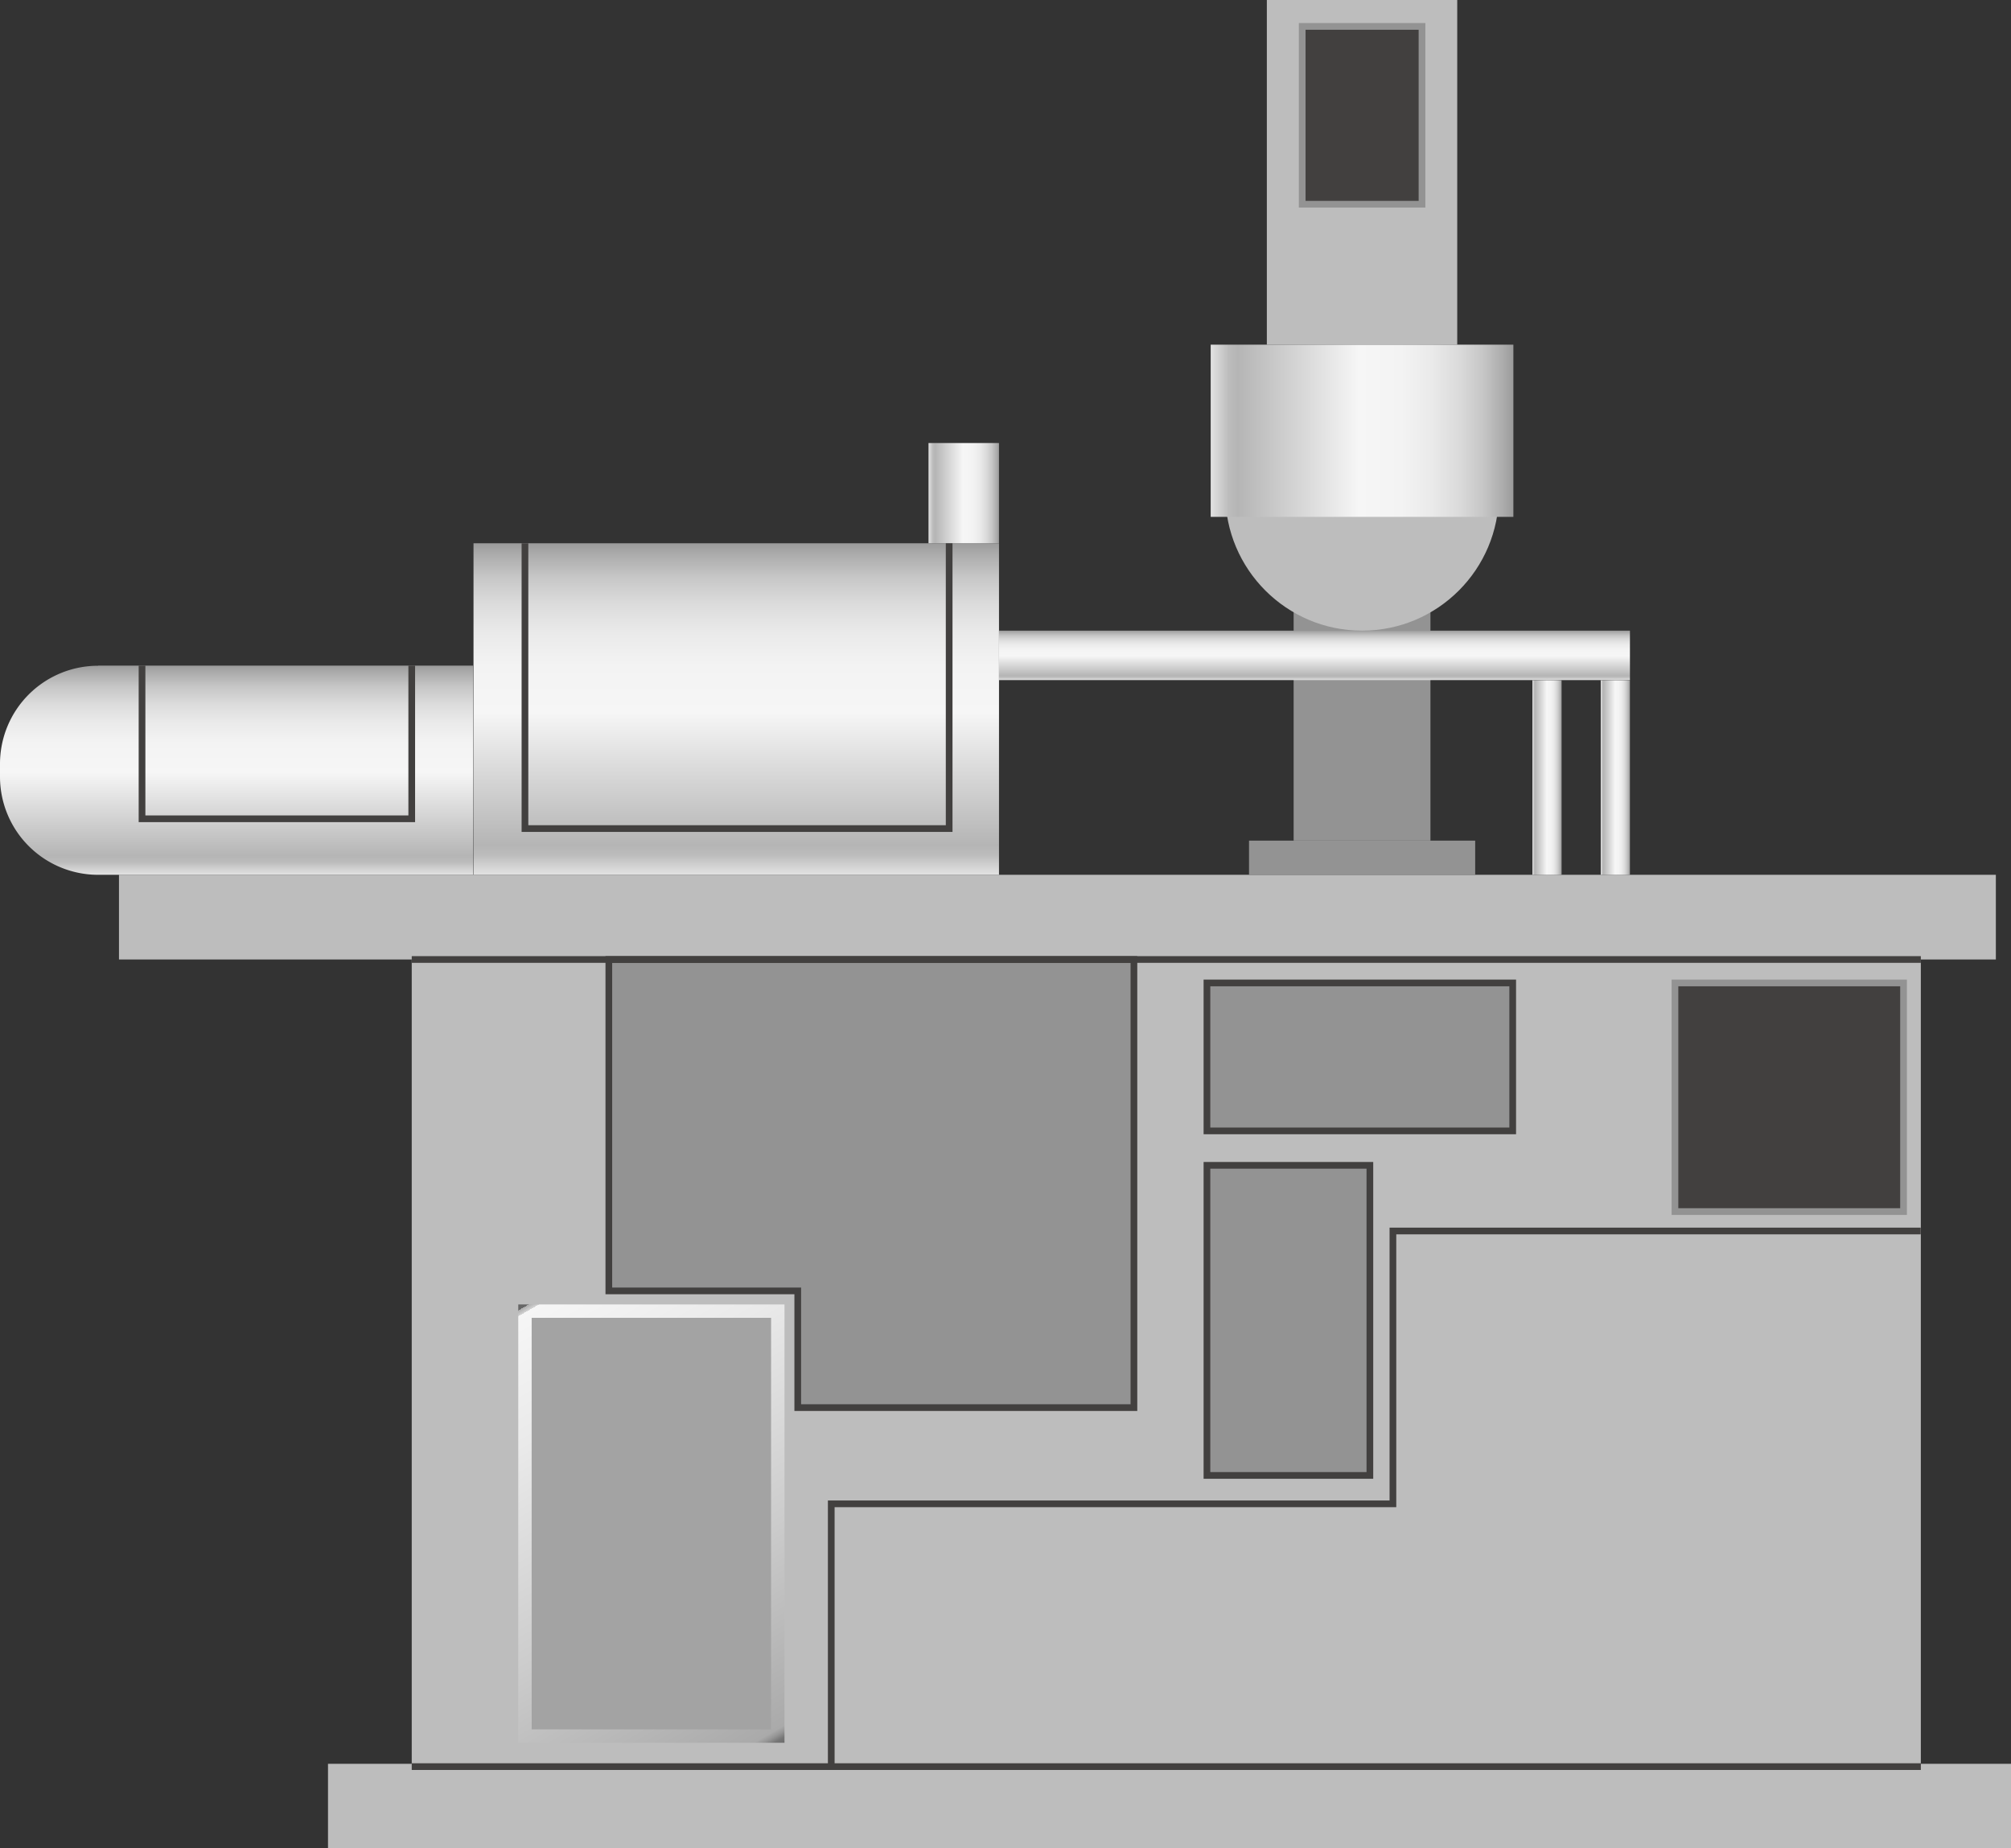 <svg xmlns="http://www.w3.org/2000/svg" xmlns:xlink="http://www.w3.org/1999/xlink" viewBox="0 0 150.09 137.93"><rect x="0" y="0" width="150.09" height="137.93" fill="#333333" stroke="none"/><defs><style>.cls-1,.cls-3{fill:#939393;}.cls-2{fill:#bdbdbd;}.cls-3,.cls-5{stroke:#42403f;}.cls-3,.cls-4,.cls-5,.cls-6{stroke-miterlimit:10;}.cls-3,.cls-5,.cls-6{stroke-width:0.5px;}.cls-4{fill:#a3a3a3;stroke:url(#未命名的渐变_5);}.cls-5{fill:none;}.cls-6{fill:#42403f;stroke:#939393;}.cls-7{fill:url(#未命名的渐变_105);}.cls-8{fill:url(#未命名的渐变_105-2);}.cls-9{fill:url(#未命名的渐变_105-3);}.cls-10{fill:url(#未命名的渐变_105-4);}.cls-11{fill:url(#未命名的渐变_105-5);}.cls-12{fill:url(#未命名的渐变_105-6);}.cls-13{fill:url(#未命名的渐变_105-7);}</style><linearGradient id="未命名的渐变_5" x1="58.18" y1="130.27" x2="39.05" y2="97.13" gradientUnits="userSpaceOnUse"><stop offset="0" stop-color="#6b6b6b"/><stop offset="0.01" stop-color="#767676"/><stop offset="0.02" stop-color="#959595"/><stop offset="0.03" stop-color="#aaa"/><stop offset="0.38" stop-color="#ccc"/><stop offset="0.76" stop-color="#eaeaea"/><stop offset="0.98" stop-color="#f6f6f6"/><stop offset="0.98" stop-color="#ededed"/><stop offset="0.98" stop-color="#d4d4d4"/><stop offset="0.99" stop-color="#ababab"/><stop offset="0.99" stop-color="#737373"/><stop offset="0.99" stop-color="#666"/></linearGradient><linearGradient id="未命名的渐变_105" x1="54.95" y1="65.28" x2="54.95" y2="40.54" gradientUnits="userSpaceOnUse"><stop offset="0" stop-color="#e2e2e2"/><stop offset="0.03" stop-color="#d0d0d0"/><stop offset="0.06" stop-color="#bcbcbc"/><stop offset="0.09" stop-color="#b5b5b5"/><stop offset="0.49" stop-color="#f6f6f6"/><stop offset="0.63" stop-color="#f3f3f3"/><stop offset="0.73" stop-color="#eaeaea"/><stop offset="0.82" stop-color="#dbdbdb"/><stop offset="0.9" stop-color="#c6c6c6"/><stop offset="0.97" stop-color="#aaa"/><stop offset="1" stop-color="#9b9b9b"/></linearGradient><linearGradient id="未命名的渐变_105-2" x1="69.3" y1="36.8" x2="74.56" y2="36.8" xlink:href="#未命名的渐变_105"/><linearGradient id="未命名的渐变_105-3" x1="17.67" y1="65.28" x2="17.67" y2="49.67" xlink:href="#未命名的渐变_105"/><linearGradient id="未命名的渐变_105-4" x1="98.11" y1="50.76" x2="98.11" y2="47.06" xlink:href="#未命名的渐变_105"/><linearGradient id="未命名的渐变_105-5" x1="90.36" y1="32.14" x2="112.95" y2="32.14" xlink:href="#未命名的渐变_105"/><linearGradient id="未命名的渐变_105-6" x1="119.47" y1="58.02" x2="121.65" y2="58.02" xlink:href="#未命名的渐变_105"/><linearGradient id="未命名的渐变_105-7" x1="114.37" y1="58.02" x2="116.55" y2="58.02" xlink:href="#未命名的渐变_105"/></defs><title>Hob sharpener(滚刀磨刀机)</title><g id="图层_2" data-name="图层 2"><g id="图层_61" data-name="图层 61"><g id="Hob_sharpener_滚刀磨刀机_" data-name="Hob sharpener(滚刀磨刀机)"><rect class="cls-1" x="96.55" y="32.43" width="10.21" height="30.3"/><rect class="cls-2" x="8.88" y="65.28" width="140.08" height="6.32"/><rect class="cls-2" x="24.48" y="131.62" width="125.61" height="6.32"/><rect class="cls-2" x="30.73" y="71.6" width="112.63" height="60.23"/><polygon class="cls-3" points="59.54 71.6 45.44 71.6 45.44 96.33 59.54 96.33 59.54 105.04 84.63 105.04 84.63 71.6 59.54 71.6"/><rect class="cls-4" x="39.18" y="97.84" width="18.87" height="31.71"/><rect class="cls-3" x="90.08" y="73.35" width="22.82" height="11.04"/><polyline class="cls-5" points="143.35 91.86 103.96 91.86 103.96 112.22 62.04 112.22 62.04 131.83"/><line class="cls-5" x1="143.36" y1="131.83" x2="30.73" y2="131.83"/><line class="cls-5" x1="143.36" y1="71.6" x2="30.73" y2="71.6"/><rect class="cls-3" x="90.08" y="86.96" width="12.16" height="23.14"/><rect class="cls-6" x="125.01" y="73.35" width="17.06" height="17.06"/><rect class="cls-7" x="35.34" y="40.54" width="39.22" height="24.74"/><rect class="cls-8" x="69.3" y="33.06" width="5.26" height="7.48"/><polyline class="cls-5" points="70.84 40.54 70.84 61.83 39.18 61.83 39.18 40.54"/><path class="cls-9" d="M7.32,49.67h28a0,0,0,0,1,0,0V65.28a0,0,0,0,1,0,0h-28A7.32,7.32,0,0,1,0,58V57a7.32,7.32,0,0,1,7.32-7.32Z"/><polyline class="cls-5" points="30.73 49.67 30.73 61.1 10.6 61.1 10.6 49.67"/><rect class="cls-10" x="74.56" y="47.06" width="47.09" height="3.69"/><rect class="cls-1" x="93.22" y="62.73" width="16.88" height="2.55"/><rect class="cls-2" x="94.55" width="14.21" height="25.72"/><rect class="cls-6" x="97.19" y="1.97" width="8.94" height="13.27"/><circle class="cls-2" cx="101.66" cy="36.85" r="10.21"/><rect class="cls-11" x="90.36" y="25.72" width="22.59" height="12.85"/><rect class="cls-12" x="119.47" y="50.76" width="2.18" height="14.52"/><rect class="cls-13" x="114.37" y="50.76" width="2.18" height="14.52"/></g></g></g></svg>